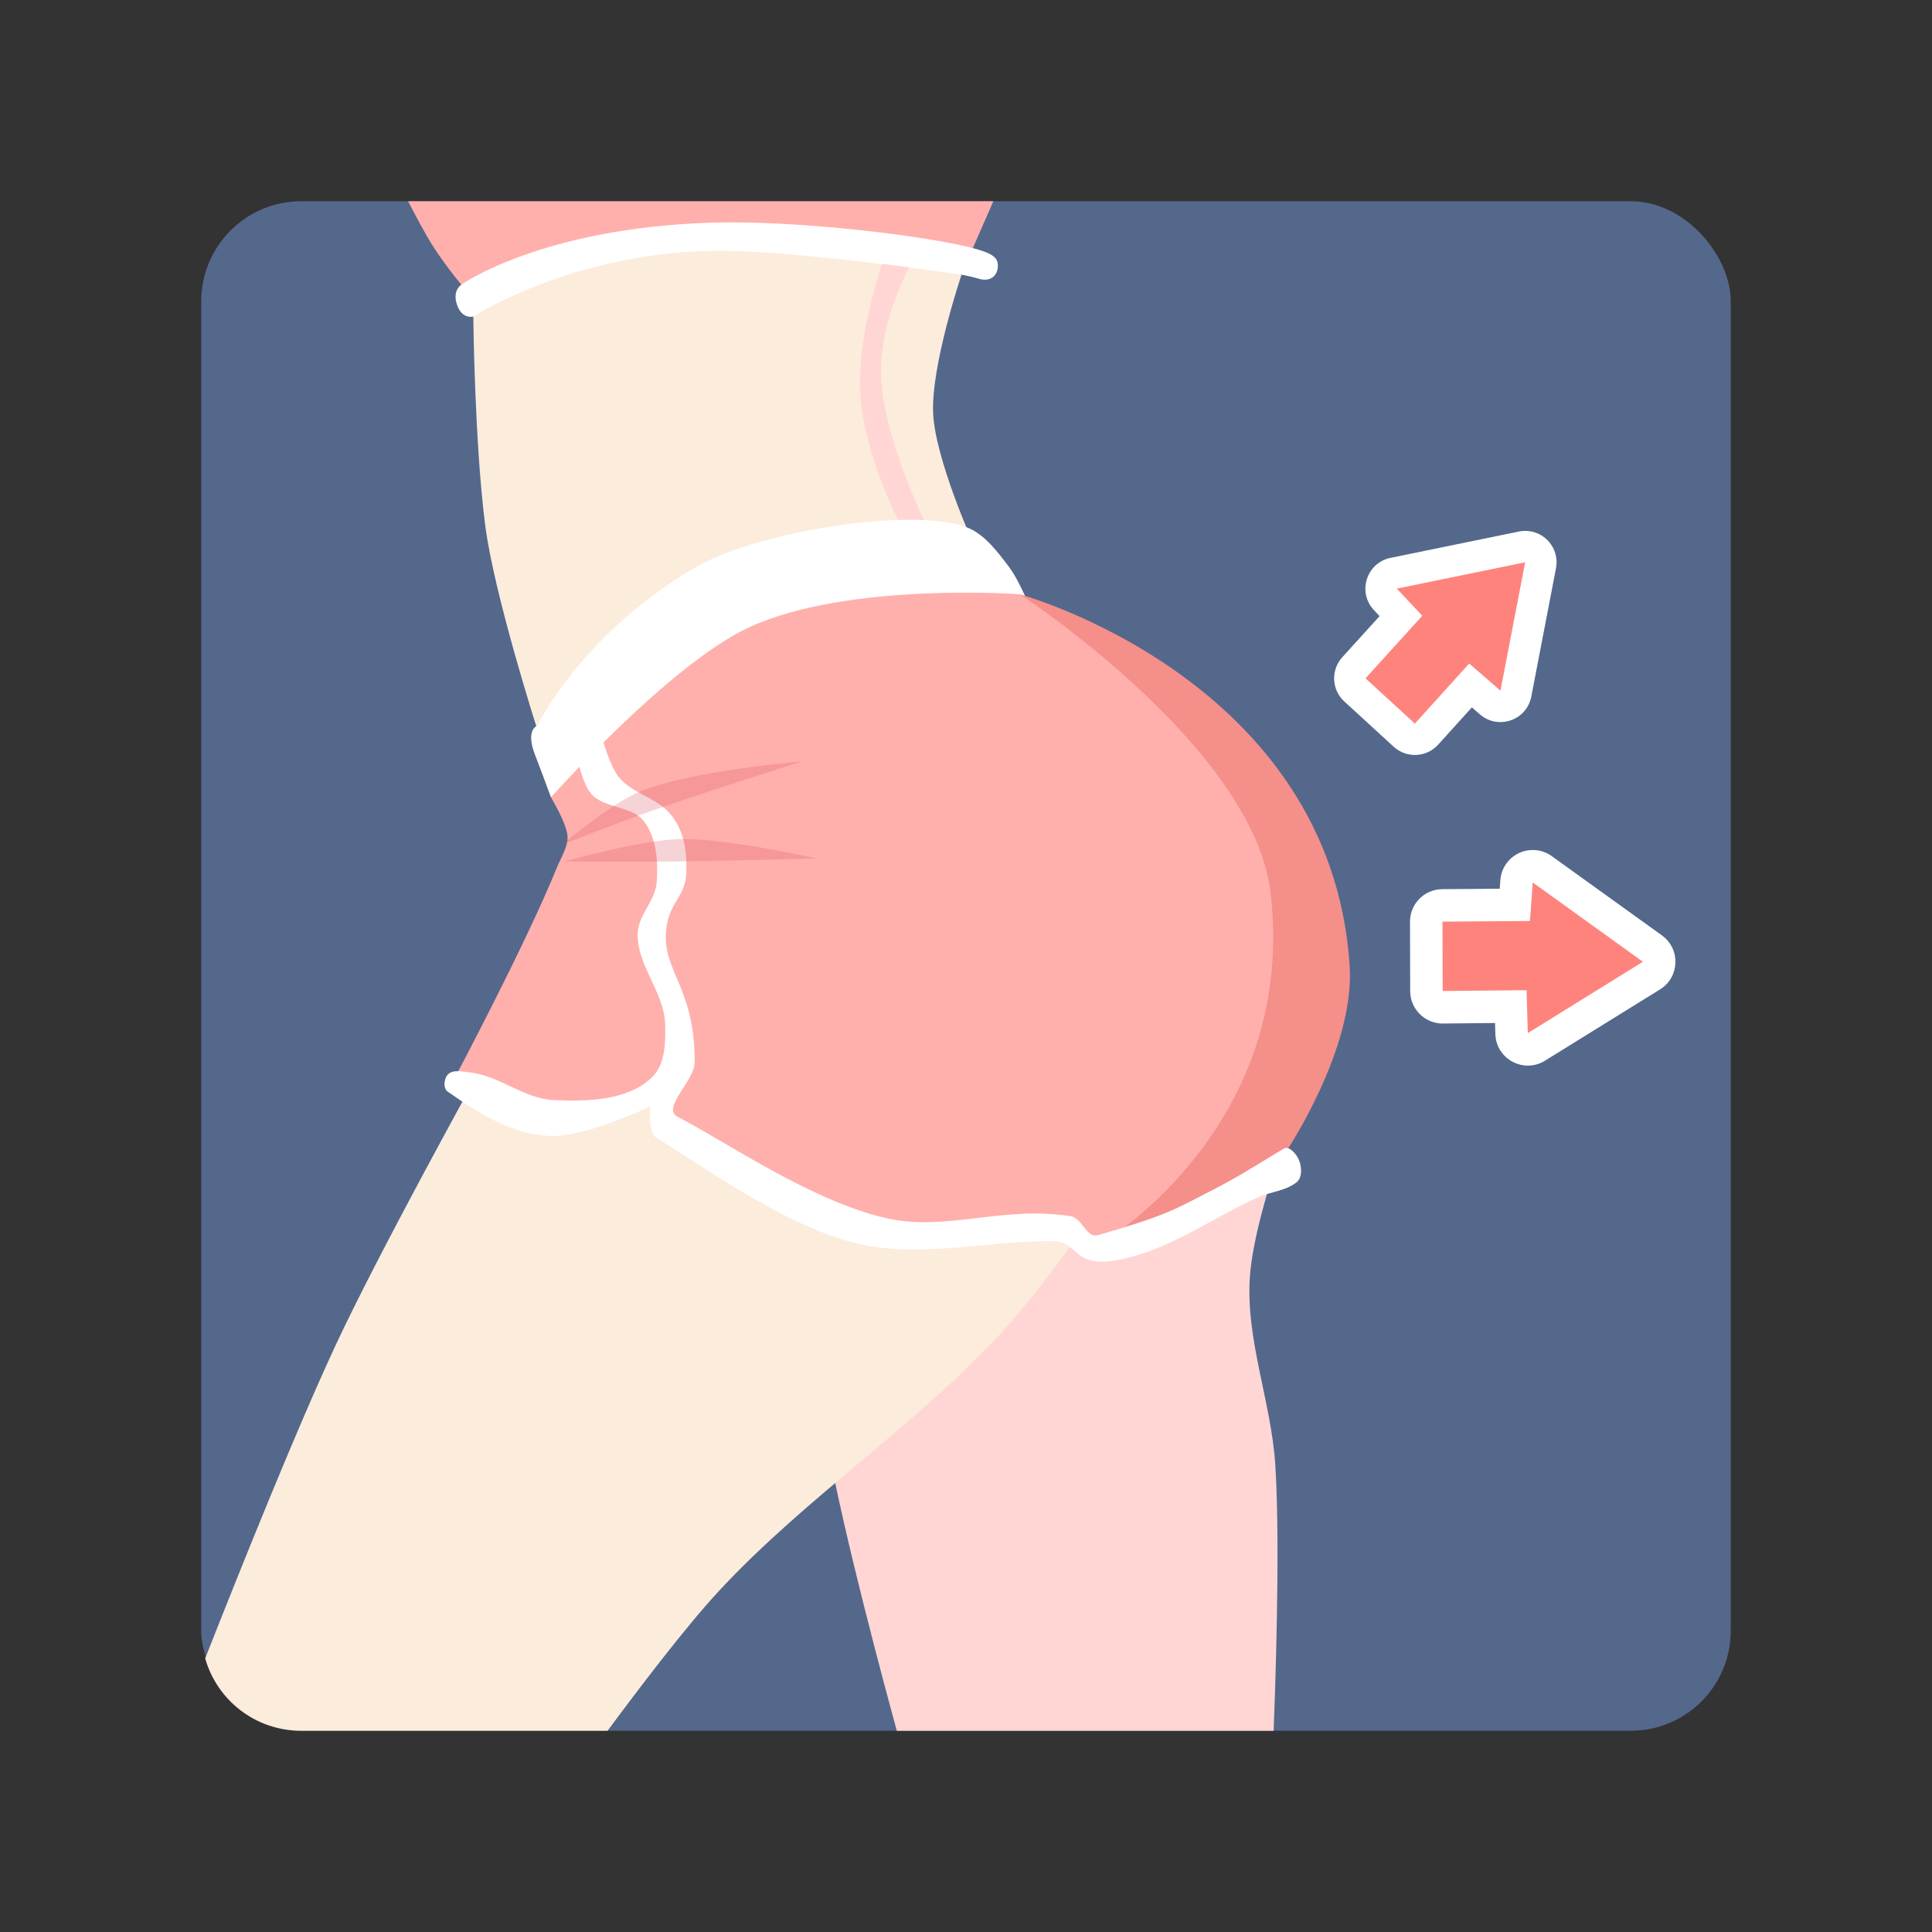 <?xml version="1.0" encoding="UTF-8" standalone="no"?>
<svg
   xmlns:dc="http://purl.org/dc/elements/1.1/"
   xmlns:cc="http://creativecommons.org/ns#"
   xmlns:rdf="http://www.w3.org/1999/02/22-rdf-syntax-ns#"
   xmlns:svg="http://www.w3.org/2000/svg"
   xmlns="http://www.w3.org/2000/svg"
   xmlns:sodipodi="http://sodipodi.sourceforge.net/DTD/sodipodi-0.dtd"
   xmlns:inkscape="http://www.inkscape.org/namespaces/inkscape"
   width="192"
   height="192"
   version="1.1"
   viewBox="0 0 192 192"
   id="svg32"
   sodipodi:docname="buttocks_workout.svg"
   inkscape:version="0.92.5 (2060ec1f9f, 2020-04-08)">
  <rect x="0" y="0" width="192" height="192" fill="#333333" stroke="none"/>
  <defs
     id="defs36" />
  <sodipodi:namedview
     pagecolor="#ffffff"
     bordercolor="#666666"
     borderopacity="1"
     objecttolerance="10"
     gridtolerance="10"
     guidetolerance="10"
     inkscape:pageopacity="0"
     inkscape:pageshadow="2"
     inkscape:window-width="1280"
     inkscape:window-height="745"
     id="namedview34"
     showgrid="false"
     inkscape:zoom="1.2291667"
     inkscape:cx="-50.033898"
     inkscape:cy="89.491525"
     inkscape:window-x="-12"
     inkscape:window-y="-2"
     inkscape:window-maximized="1"
     inkscape:current-layer="svg32" />
  <rect
     x="20"
     y="20"
     width="152"
     height="152"
     rx="9.935"
     opacity=".63"
     style="fill:#54688c;opacity:1"
     id="rect2" />
  <path
     d="m40.555 20c0.739 1.424 1.631 3.097 2.252 4.111 1.45 2.371 3.635 4.896 3.635 4.896l21.441-5.342 19.141 0.594 9.051 1.781 2.641-6.041h-58.16z"
     style="fill:#ffb0ac"
     id="path4" />
  <path
     d="m45.954 28.222s-1.076 0.544-0.525 2.098c0.519 1.462 1.606 1.135 1.606 1.135l24.964 0.544 23.555-4.699s0.95 0.165 1.705 0.396c1.196 0.366 1.807-0.334 1.889-1.049 0.106-0.935-0.288-1.37-2.098-1.889-4.29-1.229-17.658-2.92-26.544-2.623-16.645 0.556-24.551 6.085-24.551 6.085z"
     style="fill:#fff"
     id="path6" />
  <path
     d="m53.416 72.556s-4.295-13.392-5.193-20.328c-1.061-8.189-1.187-20.773-1.187-20.773s10.181-6.597 24.779-6.529c7.953 0.037 23.74 2.374 23.74 2.374s-3.051 9.042-2.819 13.799c0.219 4.487 3.858 12.612 3.858 12.612z"
     style="fill:#fcecdc"
     id="path8" />
  <path
     d="m89.471 52.08s-4.087-7.557-4.006-14.393c0.063-5.335 2.189-11.462 2.189-11.462l2.708 0.334s-2.776 4.991-2.819 10.238c-0.05 6.046 4.451 15.283 4.451 15.283z"
     style="fill:#ffd6d4"
     id="path10" />
  <path
     d="m54.751 79.233s-1.016-2.779-1.558-4.155c-1.031-2.614 0.223-2.967 0.223-2.967s4.117-8.796 15.431-15.58c6.232-3.736 21.659-6.15 27.153-4.155 1.815 0.66 3.141 2.464 4.303 4.006 1.106 1.468 2.374 4.748 2.374 4.748z"
     style="fill:#fff"
     id="path12" />
  <path
     d="m151.45 52.762c-0.169 0.007-0.338 0.028-0.504 0.062l-12.76 2.617c-2.389 0.491-3.316 3.411-1.647 5.189l0.562 0.6-3.707 4.086c-1.153 1.271-1.063 3.235 0.201 4.394l4.908 4.498c1.276 1.169 3.259 1.076 4.42-0.207l3.35-3.703 0.799 0.695c1.814 1.575 4.654 0.594 5.107-1.766l2.455-12.762c0.379-1.973-1.178-3.784-3.186-3.705zm0.949 31.711c-1.722-0.04-3.173 1.278-3.297 2.996l-0.06 0.852-5.713 0.043c-1.778 0.014-3.21 1.461-3.205 3.238l0.019 6.894c5e-3 1.793 1.469 3.239 3.262 3.221l5.17-0.051 0.033 1.098c0.075 2.485 2.813 3.957 4.928 2.648l11.438-7.088c1.955-1.212 2.052-4.021 0.186-5.365l-10.949-7.879c-0.528-0.38-1.16-0.592-1.811-0.607z"
     style="color-rendering:auto;color:#000000;dominant-baseline:auto;fill:#fff;font-feature-settings:normal;font-variant-alternates:normal;font-variant-caps:normal;font-variant-ligatures:normal;font-variant-numeric:normal;font-variant-position:normal;image-rendering:auto;isolation:auto;mix-blend-mode:normal;paint-order:stroke fill markers;shape-padding:0;shape-rendering:auto;solid-color:#000000;text-decoration-color:#000000;text-decoration-line:none;text-decoration-style:solid;text-indent:0;text-orientation:mixed;text-transform:none;white-space:normal"
     id="path14" />
  <path
     d="m151.57 55.879-12.762 2.617 2.537 2.699-5.644 6.217 4.908 4.498 5.398-5.971 3.107 2.699 2.455-12.76zm0.75 31.822-0.275 3.826-8.693 0.064 0.02 6.894 8.336-0.08 0.125 4.262 11.438-7.088-10.949-7.879z"
     style="fill:#ff837d;paint-order:stroke fill markers"
     id="path16" />
  <path
     d="m130.1 106.6-51.201 6.295s1.581 20.518 3.357 30.637c1.554 8.854 5.733 24.322 6.869 28.473h37.447c0.115-2.869 0.689-18.075 0.17-26.373-0.396-6.338-2.999-12.554-2.519-18.887 0.528-6.975 5.877-20.145 5.877-20.145z"
     style="fill:#ffd6d4"
     id="path18" />
  <path
     d="m47.424 106.81s-9.796 17.698-14.061 26.859c-3.904 8.387-9.238 21.666-12.973 31.143 1.186 4.159 4.995 7.191 9.545 7.191h30.443c2.938-3.966 7.656-10.2 10.965-13.783 8.9-9.637 20.226-16.862 28.959-26.65 5.532-6.201 14.688-20.145 14.688-20.145l-67.566-4.615z"
     style="fill:#fcecdc"
     id="path20" />
  <path
     d="m101.34 59.054s30.953 8.447 32.791 36.946c0.535 8.296-6.38 18.547-6.38 18.547l-18.102 9.496z"
     style="fill:#f58f8a"
     id="path22" />
  <path
     d="m45.107 107.28s7.123-13.389 10.238-21.07c0.413-1.018 1.191-2.177 1.039-3.264-0.188-1.338-1.632-3.709-1.632-3.709s11.856-13.309 19.734-16.915c9.885-4.524 26.856-3.264 26.856-3.264s23.218 15.121 24.927 29.675c2.677 22.794-16.025 34.275-16.025 34.275l-2.522 0.445-3.264-1.484-16.321 0.594-22.257-10.535-0.445-3.561-9.793 3.413z"
     style="fill:#ffb0ac"
     id="path24" />
  <path
     d="m44.485 108.48c3.475 2.437 6.415 4.171 10.072 4.407 3.49 0.225 10.072-2.938 10.072-2.938s-0.289 2.598 0.63 3.148c4.347 2.602 12.635 8.729 19.935 10.492 6.46 1.56 14.677-0.545 19.935-0.21 1.136 0.072 1.686 1.22 2.728 1.679 1.216 0.535 2.694 0.309 3.987 0 4.959-1.187 8.565-4.005 13.22-6.085 1.233-0.551 2.65-0.599 3.777-1.469 0.612-0.472 0.532-1.606 0.21-2.308-0.251-0.547-0.954-1.36-1.469-1.049-3.713 2.239-4.498 2.782-7.239 4.197-3.544 1.828-4.421 2.439-11.226 4.407-1.144 0.331-1.551-1.705-2.728-1.889-6.794-1.06-12.317 1.538-18.256 0.21-7.51-1.679-16.22-7.764-20.774-10.072-1.697-0.86 1.67-3.553 1.679-5.456 0.035-7.846-3.648-9.235-2.728-13.849 0.394-1.979 1.792-2.811 1.889-4.826 0.107-2.219-0.208-4.42-1.679-6.085-1.361-1.542-3.748-1.963-5.036-3.567-0.903-1.124-1.679-3.987-1.679-3.987l-2.518 1.679s0.533 2.924 1.469 3.987c1.303 1.479 4.057 1.156 5.246 2.728 1.25 1.652 1.419 4.02 1.259 6.085-0.139 1.788-1.83 3.244-1.889 5.036-0.102 3.14 2.637 5.882 2.728 9.023 0.052 1.798 0.016 3.978-1.259 5.246-2.394 2.381-6.49 2.463-9.862 2.308-2.872-0.132-5.327-2.396-8.184-2.728-0.767-0.089-1.787-0.361-2.308 0.21-0.377 0.413-0.458 1.357 0 1.679z"
     style="fill:#fff"
     id="path26" />
  <path
     d="m55.79 83.981s4.933-4.137 7.864-5.342c5.025-2.065 16.025-2.967 16.025-2.967s-10.526 3.342-15.728 5.193c-2.743 0.976-8.161 3.116-8.161 3.116z"
     style="opacity:0.25;fill:#dc505e"
     id="path28" />
  <path
     d="m56.087 85.614s7.546-2.125 11.425-2.226c4.594-0.12 13.651 1.929 13.651 1.929s-9.396 0.247-14.096 0.297c-3.66 0.039-10.98 0-10.98 0z"
     style="opacity:0.25;fill:#dc505e"
     id="path30" />
</svg>
